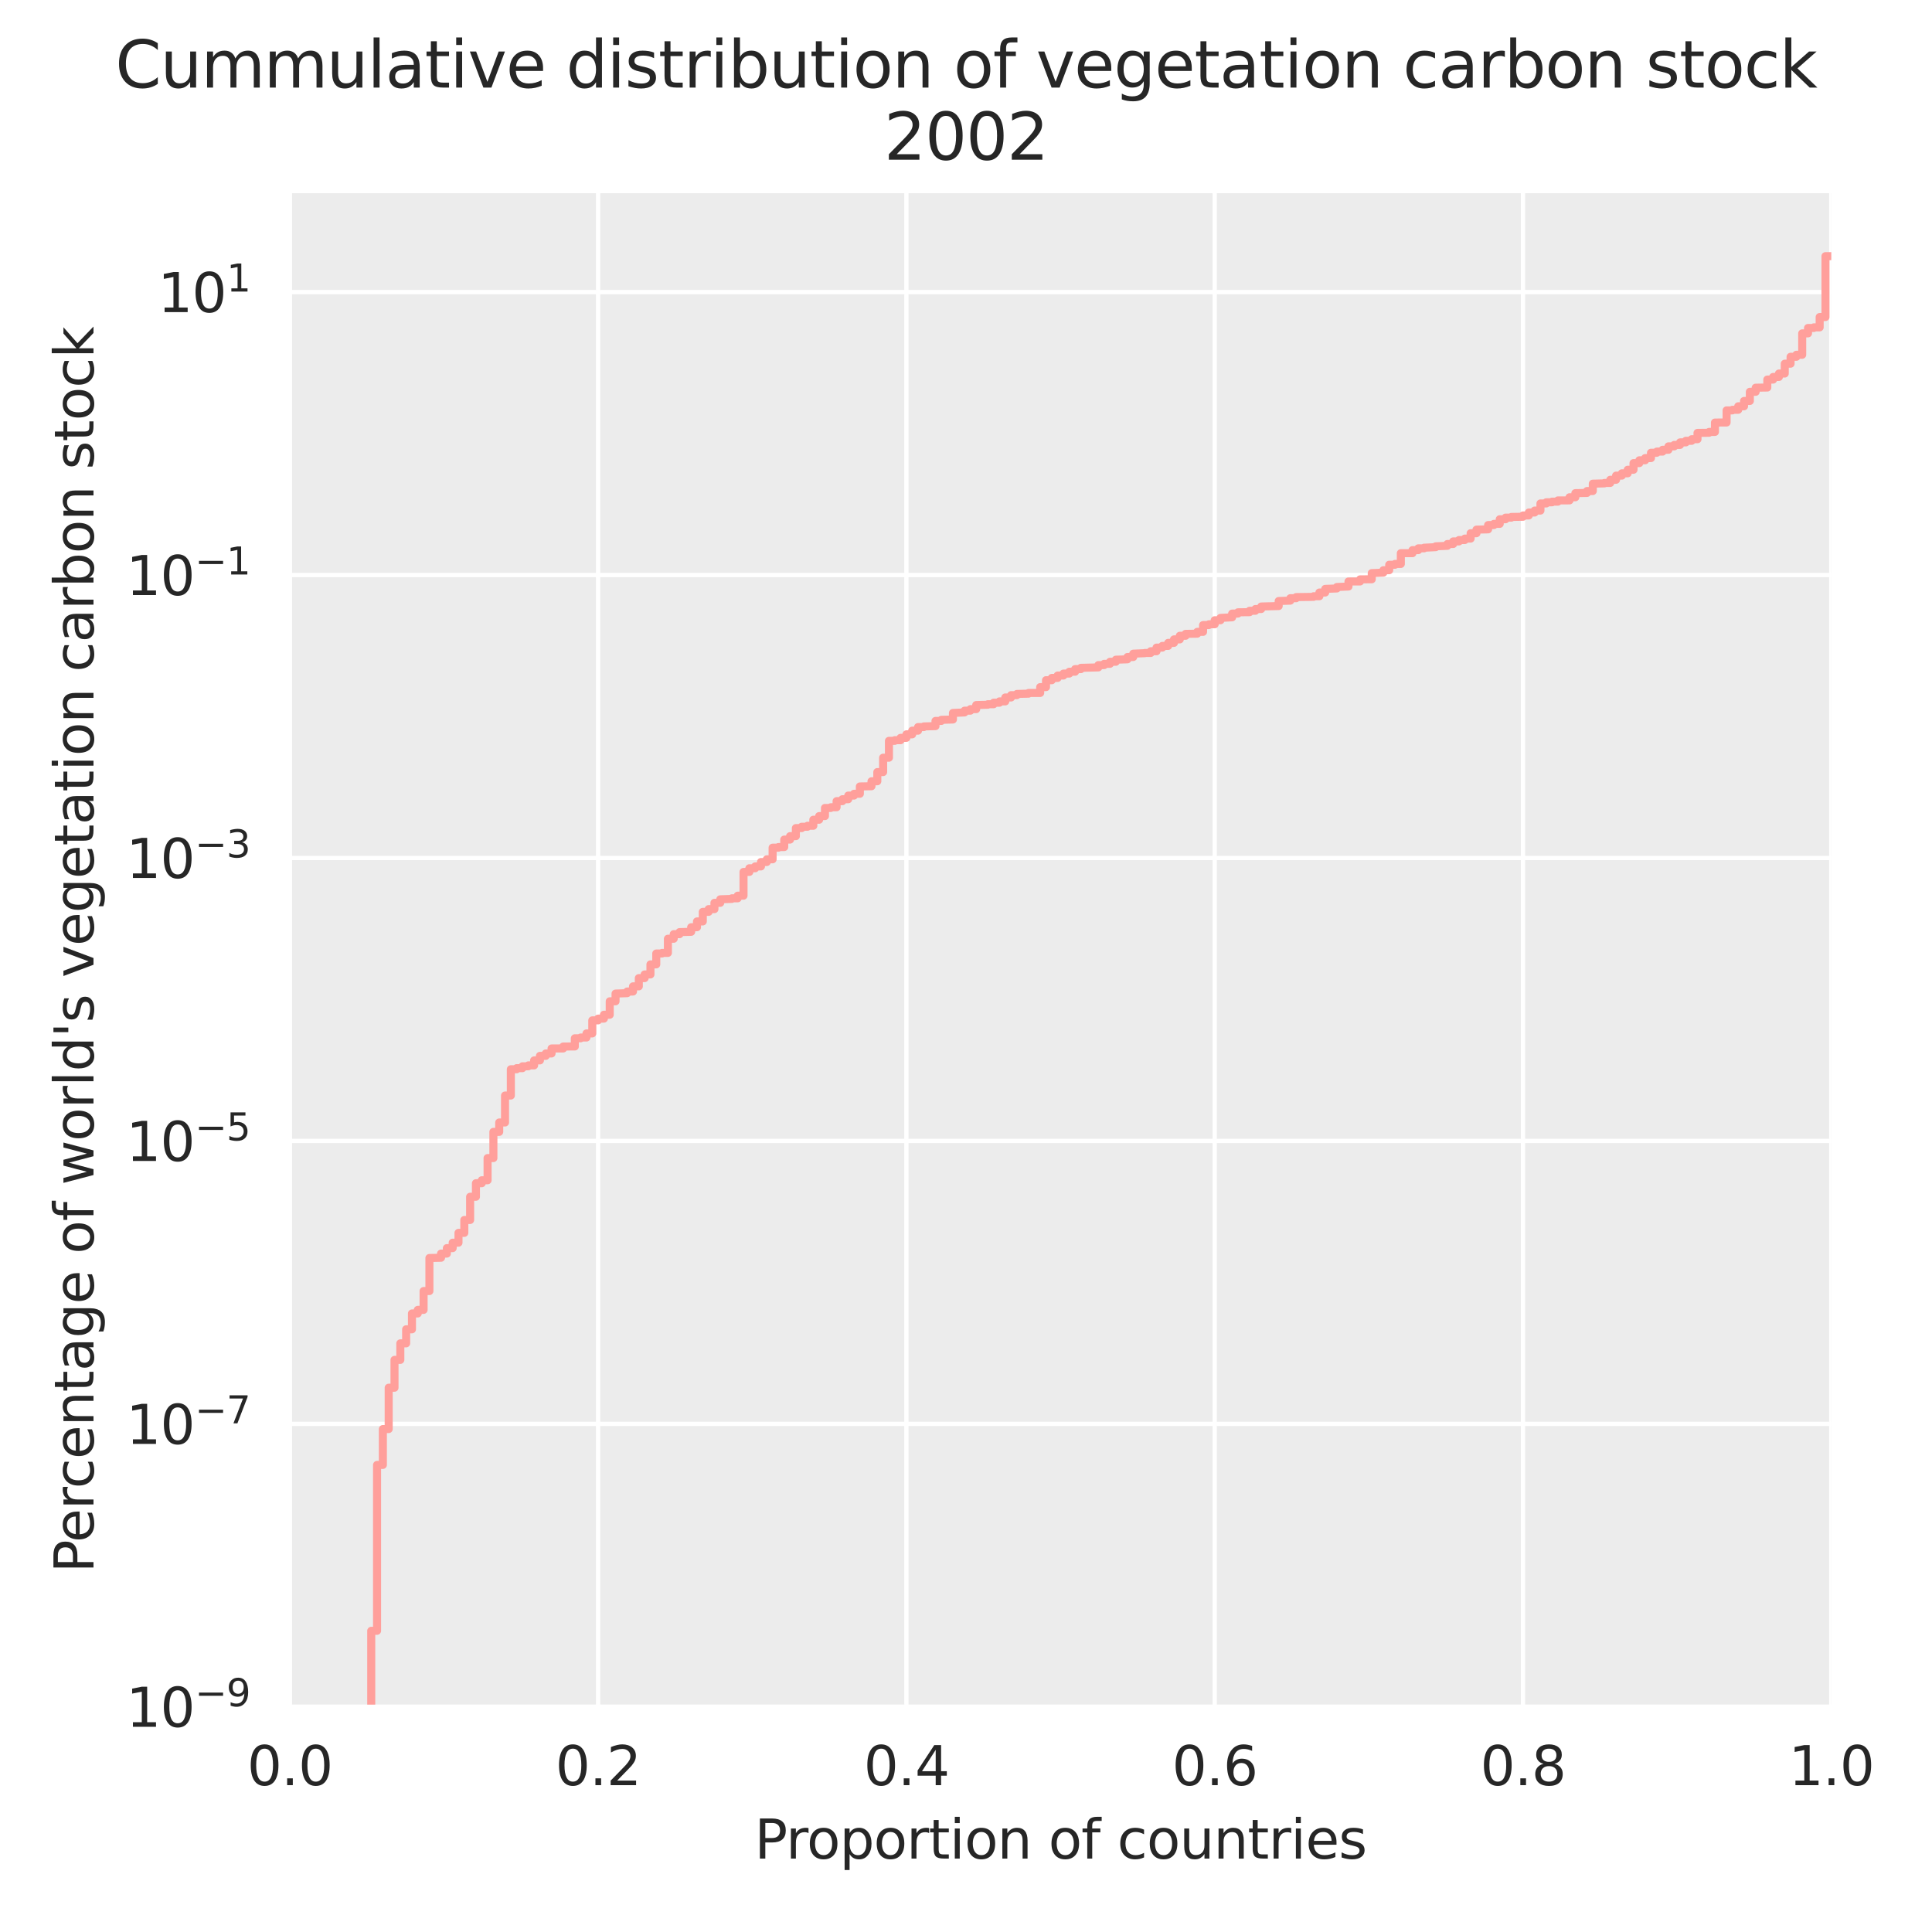 <?xml version="1.0" encoding="utf-8" standalone="no"?>
<!DOCTYPE svg PUBLIC "-//W3C//DTD SVG 1.1//EN"
  "http://www.w3.org/Graphics/SVG/1.1/DTD/svg11.dtd">
<svg xmlns:xlink="http://www.w3.org/1999/xlink" width="360pt" height="360pt" viewBox="0 0 360 360" xmlns="http://www.w3.org/2000/svg" version="1.1">
 <defs>
  <style type="text/css">*{stroke-linejoin: round; stroke-linecap: butt}</style>
 </defs>
 <g id="figure_1">
  <g id="patch_1">
   <path d="M 0 360 
L 360 360 
L 360 0 
L 0 0 
z
" style="fill: #ffffff"/>
  </g>
  <g id="axes_1">
   <g id="patch_2">
    <path d="M 54 318.04 
L 341.235 318.04 
L 341.235 36 
L 54 36 
z
" style="fill: #ececec"/>
   </g>
   <g id="matplotlib.axis_1">
    <g id="xtick_1">
     <g id="line2d_1">
      <path d="M 54 318.04 
L 54 36 
" clip-path="url(#p7104d214b3)" style="fill: none; stroke: #ffffff; stroke-width: 0.8; stroke-linecap: round"/>
     </g>
     <g id="text_1">
      <!-- 0.0 -->
      <g style="fill: #262626" transform="translate(46.048 332.638)scale(0.1 -0.1)">
       <defs>
        <path id="DejaVuSans-30" d="M 2034 4250 
Q 1547 4250 1301 3770 
Q 1056 3291 1056 2328 
Q 1056 1369 1301 889 
Q 1547 409 2034 409 
Q 2525 409 2770 889 
Q 3016 1369 3016 2328 
Q 3016 3291 2770 3770 
Q 2525 4250 2034 4250 
z
M 2034 4750 
Q 2819 4750 3233 4129 
Q 3647 3509 3647 2328 
Q 3647 1150 3233 529 
Q 2819 -91 2034 -91 
Q 1250 -91 836 529 
Q 422 1150 422 2328 
Q 422 3509 836 4129 
Q 1250 4750 2034 4750 
z
" transform="scale(0.016)"/>
        <path id="DejaVuSans-2e" d="M 684 794 
L 1344 794 
L 1344 0 
L 684 0 
L 684 794 
z
" transform="scale(0.016)"/>
       </defs>
       <use xlink:href="#DejaVuSans-30"/>
       <use xlink:href="#DejaVuSans-2e" x="63.623"/>
       <use xlink:href="#DejaVuSans-30" x="95.41"/>
      </g>
     </g>
    </g>
    <g id="xtick_2">
     <g id="line2d_2">
      <path d="M 111.447 318.04 
L 111.447 36 
" clip-path="url(#p7104d214b3)" style="fill: none; stroke: #ffffff; stroke-width: 0.8; stroke-linecap: round"/>
     </g>
     <g id="text_2">
      <!-- 0.2 -->
      <g style="fill: #262626" transform="translate(103.495 332.638)scale(0.1 -0.1)">
       <defs>
        <path id="DejaVuSans-32" d="M 1228 531 
L 3431 531 
L 3431 0 
L 469 0 
L 469 531 
Q 828 903 1448 1529 
Q 2069 2156 2228 2338 
Q 2531 2678 2651 2914 
Q 2772 3150 2772 3378 
Q 2772 3750 2511 3984 
Q 2250 4219 1831 4219 
Q 1534 4219 1204 4116 
Q 875 4013 500 3803 
L 500 4441 
Q 881 4594 1212 4672 
Q 1544 4750 1819 4750 
Q 2544 4750 2975 4387 
Q 3406 4025 3406 3419 
Q 3406 3131 3298 2873 
Q 3191 2616 2906 2266 
Q 2828 2175 2409 1742 
Q 1991 1309 1228 531 
z
" transform="scale(0.016)"/>
       </defs>
       <use xlink:href="#DejaVuSans-30"/>
       <use xlink:href="#DejaVuSans-2e" x="63.623"/>
       <use xlink:href="#DejaVuSans-32" x="95.41"/>
      </g>
     </g>
    </g>
    <g id="xtick_3">
     <g id="line2d_3">
      <path d="M 168.894 318.04 
L 168.894 36 
" clip-path="url(#p7104d214b3)" style="fill: none; stroke: #ffffff; stroke-width: 0.8; stroke-linecap: round"/>
     </g>
     <g id="text_3">
      <!-- 0.4 -->
      <g style="fill: #262626" transform="translate(160.942 332.638)scale(0.1 -0.1)">
       <defs>
        <path id="DejaVuSans-34" d="M 2419 4116 
L 825 1625 
L 2419 1625 
L 2419 4116 
z
M 2253 4666 
L 3047 4666 
L 3047 1625 
L 3713 1625 
L 3713 1100 
L 3047 1100 
L 3047 0 
L 2419 0 
L 2419 1100 
L 313 1100 
L 313 1709 
L 2253 4666 
z
" transform="scale(0.016)"/>
       </defs>
       <use xlink:href="#DejaVuSans-30"/>
       <use xlink:href="#DejaVuSans-2e" x="63.623"/>
       <use xlink:href="#DejaVuSans-34" x="95.41"/>
      </g>
     </g>
    </g>
    <g id="xtick_4">
     <g id="line2d_4">
      <path d="M 226.341 318.04 
L 226.341 36 
" clip-path="url(#p7104d214b3)" style="fill: none; stroke: #ffffff; stroke-width: 0.8; stroke-linecap: round"/>
     </g>
     <g id="text_4">
      <!-- 0.6 -->
      <g style="fill: #262626" transform="translate(218.389 332.638)scale(0.1 -0.1)">
       <defs>
        <path id="DejaVuSans-36" d="M 2113 2584 
Q 1688 2584 1439 2293 
Q 1191 2003 1191 1497 
Q 1191 994 1439 701 
Q 1688 409 2113 409 
Q 2538 409 2786 701 
Q 3034 994 3034 1497 
Q 3034 2003 2786 2293 
Q 2538 2584 2113 2584 
z
M 3366 4563 
L 3366 3988 
Q 3128 4100 2886 4159 
Q 2644 4219 2406 4219 
Q 1781 4219 1451 3797 
Q 1122 3375 1075 2522 
Q 1259 2794 1537 2939 
Q 1816 3084 2150 3084 
Q 2853 3084 3261 2657 
Q 3669 2231 3669 1497 
Q 3669 778 3244 343 
Q 2819 -91 2113 -91 
Q 1303 -91 875 529 
Q 447 1150 447 2328 
Q 447 3434 972 4092 
Q 1497 4750 2381 4750 
Q 2619 4750 2861 4703 
Q 3103 4656 3366 4563 
z
" transform="scale(0.016)"/>
       </defs>
       <use xlink:href="#DejaVuSans-30"/>
       <use xlink:href="#DejaVuSans-2e" x="63.623"/>
       <use xlink:href="#DejaVuSans-36" x="95.41"/>
      </g>
     </g>
    </g>
    <g id="xtick_5">
     <g id="line2d_5">
      <path d="M 283.788 318.04 
L 283.788 36 
" clip-path="url(#p7104d214b3)" style="fill: none; stroke: #ffffff; stroke-width: 0.8; stroke-linecap: round"/>
     </g>
     <g id="text_5">
      <!-- 0.8 -->
      <g style="fill: #262626" transform="translate(275.836 332.638)scale(0.1 -0.1)">
       <defs>
        <path id="DejaVuSans-38" d="M 2034 2216 
Q 1584 2216 1326 1975 
Q 1069 1734 1069 1313 
Q 1069 891 1326 650 
Q 1584 409 2034 409 
Q 2484 409 2743 651 
Q 3003 894 3003 1313 
Q 3003 1734 2745 1975 
Q 2488 2216 2034 2216 
z
M 1403 2484 
Q 997 2584 770 2862 
Q 544 3141 544 3541 
Q 544 4100 942 4425 
Q 1341 4750 2034 4750 
Q 2731 4750 3128 4425 
Q 3525 4100 3525 3541 
Q 3525 3141 3298 2862 
Q 3072 2584 2669 2484 
Q 3125 2378 3379 2068 
Q 3634 1759 3634 1313 
Q 3634 634 3220 271 
Q 2806 -91 2034 -91 
Q 1263 -91 848 271 
Q 434 634 434 1313 
Q 434 1759 690 2068 
Q 947 2378 1403 2484 
z
M 1172 3481 
Q 1172 3119 1398 2916 
Q 1625 2713 2034 2713 
Q 2441 2713 2670 2916 
Q 2900 3119 2900 3481 
Q 2900 3844 2670 4047 
Q 2441 4250 2034 4250 
Q 1625 4250 1398 4047 
Q 1172 3844 1172 3481 
z
" transform="scale(0.016)"/>
       </defs>
       <use xlink:href="#DejaVuSans-30"/>
       <use xlink:href="#DejaVuSans-2e" x="63.623"/>
       <use xlink:href="#DejaVuSans-38" x="95.41"/>
      </g>
     </g>
    </g>
    <g id="xtick_6">
     <g id="line2d_6">
      <path d="M 341.235 318.04 
L 341.235 36 
" clip-path="url(#p7104d214b3)" style="fill: none; stroke: #ffffff; stroke-width: 0.8; stroke-linecap: round"/>
     </g>
     <g id="text_6">
      <!-- 1.0 -->
      <g style="fill: #262626" transform="translate(333.283 332.638)scale(0.1 -0.1)">
       <defs>
        <path id="DejaVuSans-31" d="M 794 531 
L 1825 531 
L 1825 4091 
L 703 3866 
L 703 4441 
L 1819 4666 
L 2450 4666 
L 2450 531 
L 3481 531 
L 3481 0 
L 794 0 
L 794 531 
z
" transform="scale(0.016)"/>
       </defs>
       <use xlink:href="#DejaVuSans-31"/>
       <use xlink:href="#DejaVuSans-2e" x="63.623"/>
       <use xlink:href="#DejaVuSans-30" x="95.41"/>
      </g>
     </g>
    </g>
    <g id="text_7">
     <!-- Proportion of countries -->
     <g style="fill: #262626" transform="translate(140.592 346.317)scale(0.1 -0.1)">
      <defs>
       <path id="DejaVuSans-50" d="M 1259 4147 
L 1259 2394 
L 2053 2394 
Q 2494 2394 2734 2622 
Q 2975 2850 2975 3272 
Q 2975 3691 2734 3919 
Q 2494 4147 2053 4147 
L 1259 4147 
z
M 628 4666 
L 2053 4666 
Q 2838 4666 3239 4311 
Q 3641 3956 3641 3272 
Q 3641 2581 3239 2228 
Q 2838 1875 2053 1875 
L 1259 1875 
L 1259 0 
L 628 0 
L 628 4666 
z
" transform="scale(0.016)"/>
       <path id="DejaVuSans-72" d="M 2631 2963 
Q 2534 3019 2420 3045 
Q 2306 3072 2169 3072 
Q 1681 3072 1420 2755 
Q 1159 2438 1159 1844 
L 1159 0 
L 581 0 
L 581 3500 
L 1159 3500 
L 1159 2956 
Q 1341 3275 1631 3429 
Q 1922 3584 2338 3584 
Q 2397 3584 2469 3576 
Q 2541 3569 2628 3553 
L 2631 2963 
z
" transform="scale(0.016)"/>
       <path id="DejaVuSans-6f" d="M 1959 3097 
Q 1497 3097 1228 2736 
Q 959 2375 959 1747 
Q 959 1119 1226 758 
Q 1494 397 1959 397 
Q 2419 397 2687 759 
Q 2956 1122 2956 1747 
Q 2956 2369 2687 2733 
Q 2419 3097 1959 3097 
z
M 1959 3584 
Q 2709 3584 3137 3096 
Q 3566 2609 3566 1747 
Q 3566 888 3137 398 
Q 2709 -91 1959 -91 
Q 1206 -91 779 398 
Q 353 888 353 1747 
Q 353 2609 779 3096 
Q 1206 3584 1959 3584 
z
" transform="scale(0.016)"/>
       <path id="DejaVuSans-70" d="M 1159 525 
L 1159 -1331 
L 581 -1331 
L 581 3500 
L 1159 3500 
L 1159 2969 
Q 1341 3281 1617 3432 
Q 1894 3584 2278 3584 
Q 2916 3584 3314 3078 
Q 3713 2572 3713 1747 
Q 3713 922 3314 415 
Q 2916 -91 2278 -91 
Q 1894 -91 1617 61 
Q 1341 213 1159 525 
z
M 3116 1747 
Q 3116 2381 2855 2742 
Q 2594 3103 2138 3103 
Q 1681 3103 1420 2742 
Q 1159 2381 1159 1747 
Q 1159 1113 1420 752 
Q 1681 391 2138 391 
Q 2594 391 2855 752 
Q 3116 1113 3116 1747 
z
" transform="scale(0.016)"/>
       <path id="DejaVuSans-74" d="M 1172 4494 
L 1172 3500 
L 2356 3500 
L 2356 3053 
L 1172 3053 
L 1172 1153 
Q 1172 725 1289 603 
Q 1406 481 1766 481 
L 2356 481 
L 2356 0 
L 1766 0 
Q 1100 0 847 248 
Q 594 497 594 1153 
L 594 3053 
L 172 3053 
L 172 3500 
L 594 3500 
L 594 4494 
L 1172 4494 
z
" transform="scale(0.016)"/>
       <path id="DejaVuSans-69" d="M 603 3500 
L 1178 3500 
L 1178 0 
L 603 0 
L 603 3500 
z
M 603 4863 
L 1178 4863 
L 1178 4134 
L 603 4134 
L 603 4863 
z
" transform="scale(0.016)"/>
       <path id="DejaVuSans-6e" d="M 3513 2113 
L 3513 0 
L 2938 0 
L 2938 2094 
Q 2938 2591 2744 2837 
Q 2550 3084 2163 3084 
Q 1697 3084 1428 2787 
Q 1159 2491 1159 1978 
L 1159 0 
L 581 0 
L 581 3500 
L 1159 3500 
L 1159 2956 
Q 1366 3272 1645 3428 
Q 1925 3584 2291 3584 
Q 2894 3584 3203 3211 
Q 3513 2838 3513 2113 
z
" transform="scale(0.016)"/>
       <path id="DejaVuSans-20" transform="scale(0.016)"/>
       <path id="DejaVuSans-66" d="M 2375 4863 
L 2375 4384 
L 1825 4384 
Q 1516 4384 1395 4259 
Q 1275 4134 1275 3809 
L 1275 3500 
L 2222 3500 
L 2222 3053 
L 1275 3053 
L 1275 0 
L 697 0 
L 697 3053 
L 147 3053 
L 147 3500 
L 697 3500 
L 697 3744 
Q 697 4328 969 4595 
Q 1241 4863 1831 4863 
L 2375 4863 
z
" transform="scale(0.016)"/>
       <path id="DejaVuSans-63" d="M 3122 3366 
L 3122 2828 
Q 2878 2963 2633 3030 
Q 2388 3097 2138 3097 
Q 1578 3097 1268 2742 
Q 959 2388 959 1747 
Q 959 1106 1268 751 
Q 1578 397 2138 397 
Q 2388 397 2633 464 
Q 2878 531 3122 666 
L 3122 134 
Q 2881 22 2623 -34 
Q 2366 -91 2075 -91 
Q 1284 -91 818 406 
Q 353 903 353 1747 
Q 353 2603 823 3093 
Q 1294 3584 2113 3584 
Q 2378 3584 2631 3529 
Q 2884 3475 3122 3366 
z
" transform="scale(0.016)"/>
       <path id="DejaVuSans-75" d="M 544 1381 
L 544 3500 
L 1119 3500 
L 1119 1403 
Q 1119 906 1312 657 
Q 1506 409 1894 409 
Q 2359 409 2629 706 
Q 2900 1003 2900 1516 
L 2900 3500 
L 3475 3500 
L 3475 0 
L 2900 0 
L 2900 538 
Q 2691 219 2414 64 
Q 2138 -91 1772 -91 
Q 1169 -91 856 284 
Q 544 659 544 1381 
z
M 1991 3584 
L 1991 3584 
z
" transform="scale(0.016)"/>
       <path id="DejaVuSans-65" d="M 3597 1894 
L 3597 1613 
L 953 1613 
Q 991 1019 1311 708 
Q 1631 397 2203 397 
Q 2534 397 2845 478 
Q 3156 559 3463 722 
L 3463 178 
Q 3153 47 2828 -22 
Q 2503 -91 2169 -91 
Q 1331 -91 842 396 
Q 353 884 353 1716 
Q 353 2575 817 3079 
Q 1281 3584 2069 3584 
Q 2775 3584 3186 3129 
Q 3597 2675 3597 1894 
z
M 3022 2063 
Q 3016 2534 2758 2815 
Q 2500 3097 2075 3097 
Q 1594 3097 1305 2825 
Q 1016 2553 972 2059 
L 3022 2063 
z
" transform="scale(0.016)"/>
       <path id="DejaVuSans-73" d="M 2834 3397 
L 2834 2853 
Q 2591 2978 2328 3040 
Q 2066 3103 1784 3103 
Q 1356 3103 1142 2972 
Q 928 2841 928 2578 
Q 928 2378 1081 2264 
Q 1234 2150 1697 2047 
L 1894 2003 
Q 2506 1872 2764 1633 
Q 3022 1394 3022 966 
Q 3022 478 2636 193 
Q 2250 -91 1575 -91 
Q 1294 -91 989 -36 
Q 684 19 347 128 
L 347 722 
Q 666 556 975 473 
Q 1284 391 1588 391 
Q 1994 391 2212 530 
Q 2431 669 2431 922 
Q 2431 1156 2273 1281 
Q 2116 1406 1581 1522 
L 1381 1569 
Q 847 1681 609 1914 
Q 372 2147 372 2553 
Q 372 3047 722 3315 
Q 1072 3584 1716 3584 
Q 2034 3584 2315 3537 
Q 2597 3491 2834 3397 
z
" transform="scale(0.016)"/>
      </defs>
      <use xlink:href="#DejaVuSans-50"/>
      <use xlink:href="#DejaVuSans-72" x="58.553"/>
      <use xlink:href="#DejaVuSans-6f" x="97.416"/>
      <use xlink:href="#DejaVuSans-70" x="158.598"/>
      <use xlink:href="#DejaVuSans-6f" x="222.074"/>
      <use xlink:href="#DejaVuSans-72" x="283.256"/>
      <use xlink:href="#DejaVuSans-74" x="324.369"/>
      <use xlink:href="#DejaVuSans-69" x="363.578"/>
      <use xlink:href="#DejaVuSans-6f" x="391.361"/>
      <use xlink:href="#DejaVuSans-6e" x="452.543"/>
      <use xlink:href="#DejaVuSans-20" x="515.922"/>
      <use xlink:href="#DejaVuSans-6f" x="547.709"/>
      <use xlink:href="#DejaVuSans-66" x="608.891"/>
      <use xlink:href="#DejaVuSans-20" x="644.096"/>
      <use xlink:href="#DejaVuSans-63" x="675.883"/>
      <use xlink:href="#DejaVuSans-6f" x="730.863"/>
      <use xlink:href="#DejaVuSans-75" x="792.045"/>
      <use xlink:href="#DejaVuSans-6e" x="855.424"/>
      <use xlink:href="#DejaVuSans-74" x="918.803"/>
      <use xlink:href="#DejaVuSans-72" x="958.012"/>
      <use xlink:href="#DejaVuSans-69" x="999.125"/>
      <use xlink:href="#DejaVuSans-65" x="1026.908"/>
      <use xlink:href="#DejaVuSans-73" x="1088.432"/>
     </g>
    </g>
   </g>
   <g id="matplotlib.axis_2">
    <g id="ytick_1">
     <g id="line2d_7">
      <path d="M 54 318.04 
L 341.235 318.04 
" clip-path="url(#p7104d214b3)" style="fill: none; stroke: #ffffff; stroke-width: 0.8; stroke-linecap: round"/>
     </g>
     <g id="text_8">
      <!-- $\mathdefault{10^{-9}}$ -->
      <g style="fill: #262626" transform="translate(23.5 321.839)scale(0.1 -0.1)">
       <defs>
        <path id="DejaVuSans-2212" d="M 678 2272 
L 4684 2272 
L 4684 1741 
L 678 1741 
L 678 2272 
z
" transform="scale(0.016)"/>
        <path id="DejaVuSans-39" d="M 703 97 
L 703 672 
Q 941 559 1184 500 
Q 1428 441 1663 441 
Q 2288 441 2617 861 
Q 2947 1281 2994 2138 
Q 2813 1869 2534 1725 
Q 2256 1581 1919 1581 
Q 1219 1581 811 2004 
Q 403 2428 403 3163 
Q 403 3881 828 4315 
Q 1253 4750 1959 4750 
Q 2769 4750 3195 4129 
Q 3622 3509 3622 2328 
Q 3622 1225 3098 567 
Q 2575 -91 1691 -91 
Q 1453 -91 1209 -44 
Q 966 3 703 97 
z
M 1959 2075 
Q 2384 2075 2632 2365 
Q 2881 2656 2881 3163 
Q 2881 3666 2632 3958 
Q 2384 4250 1959 4250 
Q 1534 4250 1286 3958 
Q 1038 3666 1038 3163 
Q 1038 2656 1286 2365 
Q 1534 2075 1959 2075 
z
" transform="scale(0.016)"/>
       </defs>
       <use xlink:href="#DejaVuSans-31" transform="translate(0 0.766)"/>
       <use xlink:href="#DejaVuSans-30" transform="translate(63.623 0.766)"/>
       <use xlink:href="#DejaVuSans-2212" transform="translate(128.203 39.047)scale(0.7)"/>
       <use xlink:href="#DejaVuSans-39" transform="translate(186.855 39.047)scale(0.7)"/>
      </g>
     </g>
    </g>
    <g id="ytick_2">
     <g id="line2d_8">
      <path d="M 54 265.317 
L 341.235 265.317 
" clip-path="url(#p7104d214b3)" style="fill: none; stroke: #ffffff; stroke-width: 0.8; stroke-linecap: round"/>
     </g>
     <g id="text_9">
      <!-- $\mathdefault{10^{-7}}$ -->
      <g style="fill: #262626" transform="translate(23.5 269.116)scale(0.1 -0.1)">
       <defs>
        <path id="DejaVuSans-37" d="M 525 4666 
L 3525 4666 
L 3525 4397 
L 1831 0 
L 1172 0 
L 2766 4134 
L 525 4134 
L 525 4666 
z
" transform="scale(0.016)"/>
       </defs>
       <use xlink:href="#DejaVuSans-31" transform="translate(0 0.684)"/>
       <use xlink:href="#DejaVuSans-30" transform="translate(63.623 0.684)"/>
       <use xlink:href="#DejaVuSans-2212" transform="translate(128.203 38.966)scale(0.7)"/>
       <use xlink:href="#DejaVuSans-37" transform="translate(186.855 38.966)scale(0.7)"/>
      </g>
     </g>
    </g>
    <g id="ytick_3">
     <g id="line2d_9">
      <path d="M 54 212.594 
L 341.235 212.594 
" clip-path="url(#p7104d214b3)" style="fill: none; stroke: #ffffff; stroke-width: 0.8; stroke-linecap: round"/>
     </g>
     <g id="text_10">
      <!-- $\mathdefault{10^{-5}}$ -->
      <g style="fill: #262626" transform="translate(23.5 216.394)scale(0.1 -0.1)">
       <defs>
        <path id="DejaVuSans-35" d="M 691 4666 
L 3169 4666 
L 3169 4134 
L 1269 4134 
L 1269 2991 
Q 1406 3038 1543 3061 
Q 1681 3084 1819 3084 
Q 2600 3084 3056 2656 
Q 3513 2228 3513 1497 
Q 3513 744 3044 326 
Q 2575 -91 1722 -91 
Q 1428 -91 1123 -41 
Q 819 9 494 109 
L 494 744 
Q 775 591 1075 516 
Q 1375 441 1709 441 
Q 2250 441 2565 725 
Q 2881 1009 2881 1497 
Q 2881 1984 2565 2268 
Q 2250 2553 1709 2553 
Q 1456 2553 1204 2497 
Q 953 2441 691 2322 
L 691 4666 
z
" transform="scale(0.016)"/>
       </defs>
       <use xlink:href="#DejaVuSans-31" transform="translate(0 0.684)"/>
       <use xlink:href="#DejaVuSans-30" transform="translate(63.623 0.684)"/>
       <use xlink:href="#DejaVuSans-2212" transform="translate(128.203 38.966)scale(0.7)"/>
       <use xlink:href="#DejaVuSans-35" transform="translate(186.855 38.966)scale(0.7)"/>
      </g>
     </g>
    </g>
    <g id="ytick_4">
     <g id="line2d_10">
      <path d="M 54 159.872 
L 341.235 159.872 
" clip-path="url(#p7104d214b3)" style="fill: none; stroke: #ffffff; stroke-width: 0.8; stroke-linecap: round"/>
     </g>
     <g id="text_11">
      <!-- $\mathdefault{10^{-3}}$ -->
      <g style="fill: #262626" transform="translate(23.5 163.671)scale(0.1 -0.1)">
       <defs>
        <path id="DejaVuSans-33" d="M 2597 2516 
Q 3050 2419 3304 2112 
Q 3559 1806 3559 1356 
Q 3559 666 3084 287 
Q 2609 -91 1734 -91 
Q 1441 -91 1130 -33 
Q 819 25 488 141 
L 488 750 
Q 750 597 1062 519 
Q 1375 441 1716 441 
Q 2309 441 2620 675 
Q 2931 909 2931 1356 
Q 2931 1769 2642 2001 
Q 2353 2234 1838 2234 
L 1294 2234 
L 1294 2753 
L 1863 2753 
Q 2328 2753 2575 2939 
Q 2822 3125 2822 3475 
Q 2822 3834 2567 4026 
Q 2313 4219 1838 4219 
Q 1578 4219 1281 4162 
Q 984 4106 628 3988 
L 628 4550 
Q 988 4650 1302 4700 
Q 1616 4750 1894 4750 
Q 2613 4750 3031 4423 
Q 3450 4097 3450 3541 
Q 3450 3153 3228 2886 
Q 3006 2619 2597 2516 
z
" transform="scale(0.016)"/>
       </defs>
       <use xlink:href="#DejaVuSans-31" transform="translate(0 0.766)"/>
       <use xlink:href="#DejaVuSans-30" transform="translate(63.623 0.766)"/>
       <use xlink:href="#DejaVuSans-2212" transform="translate(128.203 39.047)scale(0.7)"/>
       <use xlink:href="#DejaVuSans-33" transform="translate(186.855 39.047)scale(0.7)"/>
      </g>
     </g>
    </g>
    <g id="ytick_5">
     <g id="line2d_11">
      <path d="M 54 107.149 
L 341.235 107.149 
" clip-path="url(#p7104d214b3)" style="fill: none; stroke: #ffffff; stroke-width: 0.8; stroke-linecap: round"/>
     </g>
     <g id="text_12">
      <!-- $\mathdefault{10^{-1}}$ -->
      <g style="fill: #262626" transform="translate(23.5 110.948)scale(0.1 -0.1)">
       <use xlink:href="#DejaVuSans-31" transform="translate(0 0.684)"/>
       <use xlink:href="#DejaVuSans-30" transform="translate(63.623 0.684)"/>
       <use xlink:href="#DejaVuSans-2212" transform="translate(128.203 38.966)scale(0.7)"/>
       <use xlink:href="#DejaVuSans-31" transform="translate(186.855 38.966)scale(0.7)"/>
      </g>
     </g>
    </g>
    <g id="ytick_6">
     <g id="line2d_12">
      <path d="M 54 54.426 
L 341.235 54.426 
" clip-path="url(#p7104d214b3)" style="fill: none; stroke: #ffffff; stroke-width: 0.8; stroke-linecap: round"/>
     </g>
     <g id="text_13">
      <!-- $\mathdefault{10^{1}}$ -->
      <g style="fill: #262626" transform="translate(29.4 58.225)scale(0.1 -0.1)">
       <use xlink:href="#DejaVuSans-31" transform="translate(0 0.684)"/>
       <use xlink:href="#DejaVuSans-30" transform="translate(63.623 0.684)"/>
       <use xlink:href="#DejaVuSans-31" transform="translate(128.203 38.966)scale(0.7)"/>
      </g>
     </g>
    </g>
    <g id="text_14">
     <!-- Percentage of world's vegetation carbon stock -->
     <g style="fill: #262626" transform="translate(17.42 293.082)rotate(-90)scale(0.1 -0.1)">
      <defs>
       <path id="DejaVuSans-61" d="M 2194 1759 
Q 1497 1759 1228 1600 
Q 959 1441 959 1056 
Q 959 750 1161 570 
Q 1363 391 1709 391 
Q 2188 391 2477 730 
Q 2766 1069 2766 1631 
L 2766 1759 
L 2194 1759 
z
M 3341 1997 
L 3341 0 
L 2766 0 
L 2766 531 
Q 2569 213 2275 61 
Q 1981 -91 1556 -91 
Q 1019 -91 701 211 
Q 384 513 384 1019 
Q 384 1609 779 1909 
Q 1175 2209 1959 2209 
L 2766 2209 
L 2766 2266 
Q 2766 2663 2505 2880 
Q 2244 3097 1772 3097 
Q 1472 3097 1187 3025 
Q 903 2953 641 2809 
L 641 3341 
Q 956 3463 1253 3523 
Q 1550 3584 1831 3584 
Q 2591 3584 2966 3190 
Q 3341 2797 3341 1997 
z
" transform="scale(0.016)"/>
       <path id="DejaVuSans-67" d="M 2906 1791 
Q 2906 2416 2648 2759 
Q 2391 3103 1925 3103 
Q 1463 3103 1205 2759 
Q 947 2416 947 1791 
Q 947 1169 1205 825 
Q 1463 481 1925 481 
Q 2391 481 2648 825 
Q 2906 1169 2906 1791 
z
M 3481 434 
Q 3481 -459 3084 -895 
Q 2688 -1331 1869 -1331 
Q 1566 -1331 1297 -1286 
Q 1028 -1241 775 -1147 
L 775 -588 
Q 1028 -725 1275 -790 
Q 1522 -856 1778 -856 
Q 2344 -856 2625 -561 
Q 2906 -266 2906 331 
L 2906 616 
Q 2728 306 2450 153 
Q 2172 0 1784 0 
Q 1141 0 747 490 
Q 353 981 353 1791 
Q 353 2603 747 3093 
Q 1141 3584 1784 3584 
Q 2172 3584 2450 3431 
Q 2728 3278 2906 2969 
L 2906 3500 
L 3481 3500 
L 3481 434 
z
" transform="scale(0.016)"/>
       <path id="DejaVuSans-77" d="M 269 3500 
L 844 3500 
L 1563 769 
L 2278 3500 
L 2956 3500 
L 3675 769 
L 4391 3500 
L 4966 3500 
L 4050 0 
L 3372 0 
L 2619 2869 
L 1863 0 
L 1184 0 
L 269 3500 
z
" transform="scale(0.016)"/>
       <path id="DejaVuSans-6c" d="M 603 4863 
L 1178 4863 
L 1178 0 
L 603 0 
L 603 4863 
z
" transform="scale(0.016)"/>
       <path id="DejaVuSans-64" d="M 2906 2969 
L 2906 4863 
L 3481 4863 
L 3481 0 
L 2906 0 
L 2906 525 
Q 2725 213 2448 61 
Q 2172 -91 1784 -91 
Q 1150 -91 751 415 
Q 353 922 353 1747 
Q 353 2572 751 3078 
Q 1150 3584 1784 3584 
Q 2172 3584 2448 3432 
Q 2725 3281 2906 2969 
z
M 947 1747 
Q 947 1113 1208 752 
Q 1469 391 1925 391 
Q 2381 391 2643 752 
Q 2906 1113 2906 1747 
Q 2906 2381 2643 2742 
Q 2381 3103 1925 3103 
Q 1469 3103 1208 2742 
Q 947 2381 947 1747 
z
" transform="scale(0.016)"/>
       <path id="DejaVuSans-27" d="M 1147 4666 
L 1147 2931 
L 616 2931 
L 616 4666 
L 1147 4666 
z
" transform="scale(0.016)"/>
       <path id="DejaVuSans-76" d="M 191 3500 
L 800 3500 
L 1894 563 
L 2988 3500 
L 3597 3500 
L 2284 0 
L 1503 0 
L 191 3500 
z
" transform="scale(0.016)"/>
       <path id="DejaVuSans-62" d="M 3116 1747 
Q 3116 2381 2855 2742 
Q 2594 3103 2138 3103 
Q 1681 3103 1420 2742 
Q 1159 2381 1159 1747 
Q 1159 1113 1420 752 
Q 1681 391 2138 391 
Q 2594 391 2855 752 
Q 3116 1113 3116 1747 
z
M 1159 2969 
Q 1341 3281 1617 3432 
Q 1894 3584 2278 3584 
Q 2916 3584 3314 3078 
Q 3713 2572 3713 1747 
Q 3713 922 3314 415 
Q 2916 -91 2278 -91 
Q 1894 -91 1617 61 
Q 1341 213 1159 525 
L 1159 0 
L 581 0 
L 581 4863 
L 1159 4863 
L 1159 2969 
z
" transform="scale(0.016)"/>
       <path id="DejaVuSans-6b" d="M 581 4863 
L 1159 4863 
L 1159 1991 
L 2875 3500 
L 3609 3500 
L 1753 1863 
L 3688 0 
L 2938 0 
L 1159 1709 
L 1159 0 
L 581 0 
L 581 4863 
z
" transform="scale(0.016)"/>
      </defs>
      <use xlink:href="#DejaVuSans-50"/>
      <use xlink:href="#DejaVuSans-65" x="56.678"/>
      <use xlink:href="#DejaVuSans-72" x="118.201"/>
      <use xlink:href="#DejaVuSans-63" x="157.064"/>
      <use xlink:href="#DejaVuSans-65" x="212.045"/>
      <use xlink:href="#DejaVuSans-6e" x="273.568"/>
      <use xlink:href="#DejaVuSans-74" x="336.947"/>
      <use xlink:href="#DejaVuSans-61" x="376.156"/>
      <use xlink:href="#DejaVuSans-67" x="437.436"/>
      <use xlink:href="#DejaVuSans-65" x="500.912"/>
      <use xlink:href="#DejaVuSans-20" x="562.436"/>
      <use xlink:href="#DejaVuSans-6f" x="594.223"/>
      <use xlink:href="#DejaVuSans-66" x="655.404"/>
      <use xlink:href="#DejaVuSans-20" x="690.609"/>
      <use xlink:href="#DejaVuSans-77" x="722.396"/>
      <use xlink:href="#DejaVuSans-6f" x="804.184"/>
      <use xlink:href="#DejaVuSans-72" x="865.365"/>
      <use xlink:href="#DejaVuSans-6c" x="906.479"/>
      <use xlink:href="#DejaVuSans-64" x="934.262"/>
      <use xlink:href="#DejaVuSans-27" x="997.738"/>
      <use xlink:href="#DejaVuSans-73" x="1025.229"/>
      <use xlink:href="#DejaVuSans-20" x="1077.328"/>
      <use xlink:href="#DejaVuSans-76" x="1109.115"/>
      <use xlink:href="#DejaVuSans-65" x="1168.295"/>
      <use xlink:href="#DejaVuSans-67" x="1229.818"/>
      <use xlink:href="#DejaVuSans-65" x="1293.295"/>
      <use xlink:href="#DejaVuSans-74" x="1354.818"/>
      <use xlink:href="#DejaVuSans-61" x="1394.027"/>
      <use xlink:href="#DejaVuSans-74" x="1455.307"/>
      <use xlink:href="#DejaVuSans-69" x="1494.516"/>
      <use xlink:href="#DejaVuSans-6f" x="1522.299"/>
      <use xlink:href="#DejaVuSans-6e" x="1583.48"/>
      <use xlink:href="#DejaVuSans-20" x="1646.859"/>
      <use xlink:href="#DejaVuSans-63" x="1678.646"/>
      <use xlink:href="#DejaVuSans-61" x="1733.627"/>
      <use xlink:href="#DejaVuSans-72" x="1794.906"/>
      <use xlink:href="#DejaVuSans-62" x="1836.02"/>
      <use xlink:href="#DejaVuSans-6f" x="1899.496"/>
      <use xlink:href="#DejaVuSans-6e" x="1960.678"/>
      <use xlink:href="#DejaVuSans-20" x="2024.057"/>
      <use xlink:href="#DejaVuSans-73" x="2055.844"/>
      <use xlink:href="#DejaVuSans-74" x="2107.943"/>
      <use xlink:href="#DejaVuSans-6f" x="2147.152"/>
      <use xlink:href="#DejaVuSans-63" x="2208.334"/>
      <use xlink:href="#DejaVuSans-6b" x="2263.314"/>
     </g>
    </g>
   </g>
   <g id="line2d_13">
    <path d="M 69.175 361 
L 69.175 303.877 
L 70.259 303.877 
L 70.259 272.964 
L 71.342 272.964 
L 71.342 266.284 
L 72.426 266.284 
L 72.426 258.581 
L 73.51 258.581 
L 73.51 253.394 
L 74.594 253.394 
L 74.594 250.313 
L 75.678 250.313 
L 75.678 247.697 
L 76.762 247.697 
L 76.762 244.746 
L 77.846 244.746 
L 77.846 244.076 
L 78.93 244.076 
L 78.93 240.57 
L 80.014 240.57 
L 80.014 234.409 
L 82.182 234.363 
L 82.182 233.591 
L 83.265 233.591 
L 83.265 232.57 
L 84.349 232.57 
L 84.349 231.558 
L 85.433 231.558 
L 85.433 229.728 
L 86.517 229.728 
L 86.517 227.327 
L 87.601 227.327 
L 87.601 222.999 
L 88.685 222.999 
L 88.685 220.476 
L 89.769 220.476 
L 89.769 219.924 
L 90.853 219.924 
L 90.853 215.791 
L 91.937 215.791 
L 91.937 210.908 
L 93.021 210.908 
L 93.021 209.159 
L 94.105 209.159 
L 94.105 204.138 
L 95.188 204.138 
L 95.188 199.239 
L 96.272 199.239 
L 96.272 199.034 
L 97.356 199.034 
L 97.356 198.688 
L 98.44 198.688 
L 98.44 198.52 
L 99.524 198.52 
L 99.524 197.59 
L 100.608 197.59 
L 100.608 196.746 
L 101.692 196.746 
L 101.692 196.298 
L 102.776 196.298 
L 102.776 195.366 
L 104.944 195.365 
L 104.944 195.005 
L 107.111 194.994 
L 107.111 193.47 
L 108.195 193.47 
L 108.195 193.327 
L 109.279 193.327 
L 109.279 192.565 
L 110.363 192.565 
L 110.363 190.132 
L 111.447 190.132 
L 111.447 189.806 
L 112.531 189.806 
L 112.531 189.085 
L 113.615 189.085 
L 113.615 186.578 
L 114.699 186.578 
L 114.699 185.138 
L 116.867 185.062 
L 116.867 184.756 
L 117.95 184.756 
L 117.95 183.792 
L 119.034 183.792 
L 119.034 182.258 
L 120.118 182.258 
L 120.118 181.574 
L 121.202 181.574 
L 121.202 179.699 
L 122.286 179.699 
L 122.286 177.673 
L 123.37 177.673 
L 123.37 177.56 
L 124.454 177.56 
L 124.454 174.924 
L 125.538 174.924 
L 125.538 174.069 
L 126.622 174.069 
L 126.622 173.684 
L 128.789 173.628 
L 128.789 172.777 
L 129.873 172.777 
L 129.873 171.693 
L 130.957 171.693 
L 130.957 169.912 
L 132.041 169.912 
L 132.041 169.401 
L 133.125 169.401 
L 133.125 168.23 
L 134.209 168.23 
L 134.209 167.572 
L 136.377 167.498 
L 136.377 167.386 
L 137.461 167.386 
L 137.461 166.897 
L 138.545 166.897 
L 138.545 162.472 
L 139.629 162.472 
L 139.629 161.789 
L 140.712 161.789 
L 140.712 161.444 
L 141.796 161.444 
L 141.796 160.625 
L 142.88 160.625 
L 142.88 160.119 
L 143.964 160.119 
L 143.964 157.954 
L 145.048 157.954 
L 145.048 157.832 
L 146.132 157.832 
L 146.132 156.443 
L 147.216 156.443 
L 147.216 155.804 
L 148.3 155.804 
L 148.3 154.304 
L 149.384 154.304 
L 149.384 154.05 
L 150.468 154.05 
L 150.468 153.87 
L 151.552 153.87 
L 151.552 152.746 
L 152.635 152.746 
L 152.635 152.064 
L 153.719 152.064 
L 153.719 150.553 
L 154.803 150.553 
L 154.803 150.418 
L 155.887 150.418 
L 155.887 149.284 
L 156.971 149.284 
L 156.971 148.923 
L 158.055 148.923 
L 158.055 148.242 
L 159.139 148.242 
L 159.139 147.908 
L 160.223 147.908 
L 160.223 146.545 
L 162.391 146.504 
L 162.391 145.58 
L 163.474 145.58 
L 163.474 143.864 
L 164.558 143.864 
L 164.558 141.186 
L 165.642 141.186 
L 165.642 138.045 
L 166.726 138.045 
L 166.726 137.923 
L 167.81 137.923 
L 167.81 137.486 
L 168.894 137.486 
L 168.894 136.833 
L 169.978 136.833 
L 169.978 136.149 
L 171.062 136.149 
L 171.062 135.48 
L 172.146 135.48 
L 172.146 135.36 
L 174.314 135.299 
L 174.314 134.334 
L 175.397 134.334 
L 175.397 134.134 
L 177.565 134.067 
L 177.565 132.848 
L 179.733 132.753 
L 179.733 132.424 
L 180.817 132.424 
L 180.817 132.138 
L 181.901 132.138 
L 181.901 131.374 
L 184.069 131.317 
L 184.069 131.221 
L 185.153 131.221 
L 185.153 130.938 
L 186.236 130.938 
L 186.236 130.694 
L 187.32 130.694 
L 187.32 129.962 
L 188.404 129.962 
L 188.404 129.531 
L 189.488 129.531 
L 189.488 129.307 
L 191.656 129.252 
L 191.656 129.121 
L 193.824 129.12 
L 193.824 128.033 
L 194.908 128.033 
L 194.908 126.746 
L 195.992 126.746 
L 195.992 126.321 
L 197.076 126.321 
L 197.076 125.878 
L 198.159 125.878 
L 198.159 125.514 
L 199.243 125.514 
L 199.243 125.168 
L 200.327 125.168 
L 200.327 124.68 
L 201.411 124.68 
L 201.411 124.442 
L 204.663 124.358 
L 204.663 123.932 
L 205.747 123.932 
L 205.747 123.693 
L 206.831 123.693 
L 206.831 123.313 
L 207.915 123.313 
L 207.915 122.926 
L 210.082 122.853 
L 210.082 122.423 
L 211.166 122.423 
L 211.166 121.802 
L 213.334 121.71 
L 213.334 121.671 
L 214.418 121.671 
L 214.418 121.349 
L 215.502 121.349 
L 215.502 120.671 
L 216.586 120.671 
L 216.586 120.354 
L 217.67 120.354 
L 217.67 119.794 
L 218.754 119.794 
L 218.754 119.141 
L 219.838 119.141 
L 219.838 118.466 
L 220.921 118.466 
L 220.921 118.112 
L 223.089 118.081 
L 223.089 117.738 
L 224.173 117.738 
L 224.173 116.473 
L 225.257 116.473 
L 225.257 116.326 
L 226.341 116.326 
L 226.341 115.572 
L 227.425 115.572 
L 227.425 115.137 
L 229.593 115.026 
L 229.593 114.332 
L 230.677 114.332 
L 230.677 114.093 
L 232.844 114.069 
L 232.844 113.807 
L 233.928 113.807 
L 233.928 113.48 
L 235.012 113.48 
L 235.012 113.013 
L 238.264 112.93 
L 238.264 111.991 
L 240.432 111.92 
L 240.432 111.468 
L 241.516 111.468 
L 241.516 111.261 
L 244.767 111.216 
L 244.767 111.098 
L 245.851 111.098 
L 245.851 110.407 
L 246.935 110.407 
L 246.935 109.729 
L 249.103 109.651 
L 249.103 109.381 
L 251.271 109.289 
L 251.271 108.352 
L 253.439 108.345 
L 253.439 107.954 
L 255.606 107.941 
L 255.606 106.793 
L 257.774 106.706 
L 257.774 106.25 
L 258.858 106.25 
L 258.858 105.234 
L 259.942 105.234 
L 259.942 105.081 
L 261.026 105.081 
L 261.026 103.078 
L 263.194 103.077 
L 263.194 102.508 
L 264.278 102.508 
L 264.278 102.176 
L 265.362 102.176 
L 265.362 102.059 
L 267.529 101.954 
L 267.529 101.798 
L 269.697 101.708 
L 269.697 101.368 
L 270.781 101.368 
L 270.781 100.885 
L 271.865 100.885 
L 271.865 100.627 
L 272.949 100.627 
L 272.949 100.358 
L 274.033 100.358 
L 274.033 99.357 
L 275.117 99.357 
L 275.117 98.69 
L 277.285 98.638 
L 277.285 97.839 
L 278.368 97.839 
L 278.368 97.616 
L 279.452 97.616 
L 279.452 96.755 
L 280.536 96.755 
L 280.536 96.453 
L 281.62 96.453 
L 281.62 96.325 
L 283.788 96.29 
L 283.788 96.047 
L 284.872 96.047 
L 284.872 95.504 
L 285.956 95.504 
L 285.956 95.137 
L 287.04 95.137 
L 287.04 93.812 
L 288.124 93.812 
L 288.124 93.596 
L 289.208 93.596 
L 289.208 93.473 
L 290.291 93.473 
L 290.291 93.247 
L 292.459 93.238 
L 292.459 92.657 
L 293.543 92.657 
L 293.543 91.89 
L 295.711 91.85 
L 295.711 91.498 
L 296.795 91.498 
L 296.795 90.127 
L 298.963 90.071 
L 298.963 89.989 
L 300.047 89.989 
L 300.047 89.4 
L 301.13 89.4 
L 301.13 88.624 
L 302.214 88.624 
L 302.214 88.194 
L 303.298 88.194 
L 303.298 87.53 
L 304.382 87.53 
L 304.382 86.293 
L 305.466 86.293 
L 305.466 85.767 
L 306.55 85.767 
L 306.55 85.359 
L 307.634 85.359 
L 307.634 84.369 
L 308.718 84.369 
L 308.718 84.148 
L 309.802 84.148 
L 309.802 83.81 
L 310.886 83.81 
L 310.886 83.174 
L 311.97 83.174 
L 311.97 82.903 
L 313.053 82.903 
L 313.053 82.431 
L 314.137 82.431 
L 314.137 82.139 
L 315.221 82.139 
L 315.221 81.844 
L 316.305 81.844 
L 316.305 80.665 
L 318.473 80.639 
L 318.473 80.481 
L 319.557 80.481 
L 319.557 78.738 
L 321.725 78.727 
L 321.725 76.47 
L 322.809 76.47 
L 322.809 76.356 
L 323.893 76.356 
L 323.893 75.704 
L 324.976 75.704 
L 324.976 74.712 
L 326.06 74.712 
L 326.06 73.007 
L 327.144 73.007 
L 327.144 72.243 
L 329.312 72.21 
L 329.312 70.727 
L 330.396 70.727 
L 330.396 70.238 
L 331.48 70.238 
L 331.48 69.601 
L 332.564 69.601 
L 332.564 67.77 
L 333.648 67.77 
L 333.648 66.483 
L 334.732 66.483 
L 334.732 66.103 
L 335.815 66.103 
L 335.815 62.118 
L 336.899 62.118 
L 336.899 61.113 
L 337.983 61.113 
L 337.983 60.998 
L 339.067 60.998 
L 339.067 59.073 
L 340.151 59.073 
L 340.151 47.733 
L 341.235 47.733 
L 341.235 47.733 
" clip-path="url(#p7104d214b3)" style="fill: none; stroke: #ff9f9b; stroke-width: 1.5; stroke-linecap: round"/>
   </g>
   <g id="patch_3">
    <path d="M 54 318.04 
L 54 36 
" style="fill: none; stroke: #ffffff; stroke-width: 0.8; stroke-linejoin: miter; stroke-linecap: square"/>
   </g>
   <g id="patch_4">
    <path d="M 54 318.04 
L 341.235 318.04 
" style="fill: none; stroke: #ffffff; stroke-width: 0.8; stroke-linejoin: miter; stroke-linecap: square"/>
   </g>
  </g>
  <g id="text_15">
   <!-- Cummulative distribution of vegetation carbon stock -->
   <g style="fill: #262626" transform="translate(21.488 16.318)scale(0.12 -0.12)">
    <defs>
     <path id="DejaVuSans-43" d="M 4122 4306 
L 4122 3641 
Q 3803 3938 3442 4084 
Q 3081 4231 2675 4231 
Q 1875 4231 1450 3742 
Q 1025 3253 1025 2328 
Q 1025 1406 1450 917 
Q 1875 428 2675 428 
Q 3081 428 3442 575 
Q 3803 722 4122 1019 
L 4122 359 
Q 3791 134 3420 21 
Q 3050 -91 2638 -91 
Q 1578 -91 968 557 
Q 359 1206 359 2328 
Q 359 3453 968 4101 
Q 1578 4750 2638 4750 
Q 3056 4750 3426 4639 
Q 3797 4528 4122 4306 
z
" transform="scale(0.016)"/>
     <path id="DejaVuSans-6d" d="M 3328 2828 
Q 3544 3216 3844 3400 
Q 4144 3584 4550 3584 
Q 5097 3584 5394 3201 
Q 5691 2819 5691 2113 
L 5691 0 
L 5113 0 
L 5113 2094 
Q 5113 2597 4934 2840 
Q 4756 3084 4391 3084 
Q 3944 3084 3684 2787 
Q 3425 2491 3425 1978 
L 3425 0 
L 2847 0 
L 2847 2094 
Q 2847 2600 2669 2842 
Q 2491 3084 2119 3084 
Q 1678 3084 1418 2786 
Q 1159 2488 1159 1978 
L 1159 0 
L 581 0 
L 581 3500 
L 1159 3500 
L 1159 2956 
Q 1356 3278 1631 3431 
Q 1906 3584 2284 3584 
Q 2666 3584 2933 3390 
Q 3200 3197 3328 2828 
z
" transform="scale(0.016)"/>
    </defs>
    <use xlink:href="#DejaVuSans-43"/>
    <use xlink:href="#DejaVuSans-75" x="69.824"/>
    <use xlink:href="#DejaVuSans-6d" x="133.203"/>
    <use xlink:href="#DejaVuSans-6d" x="230.615"/>
    <use xlink:href="#DejaVuSans-75" x="328.027"/>
    <use xlink:href="#DejaVuSans-6c" x="391.406"/>
    <use xlink:href="#DejaVuSans-61" x="419.189"/>
    <use xlink:href="#DejaVuSans-74" x="480.469"/>
    <use xlink:href="#DejaVuSans-69" x="519.678"/>
    <use xlink:href="#DejaVuSans-76" x="547.461"/>
    <use xlink:href="#DejaVuSans-65" x="606.641"/>
    <use xlink:href="#DejaVuSans-20" x="668.164"/>
    <use xlink:href="#DejaVuSans-64" x="699.951"/>
    <use xlink:href="#DejaVuSans-69" x="763.428"/>
    <use xlink:href="#DejaVuSans-73" x="791.211"/>
    <use xlink:href="#DejaVuSans-74" x="843.311"/>
    <use xlink:href="#DejaVuSans-72" x="882.52"/>
    <use xlink:href="#DejaVuSans-69" x="923.633"/>
    <use xlink:href="#DejaVuSans-62" x="951.416"/>
    <use xlink:href="#DejaVuSans-75" x="1014.893"/>
    <use xlink:href="#DejaVuSans-74" x="1078.271"/>
    <use xlink:href="#DejaVuSans-69" x="1117.48"/>
    <use xlink:href="#DejaVuSans-6f" x="1145.264"/>
    <use xlink:href="#DejaVuSans-6e" x="1206.445"/>
    <use xlink:href="#DejaVuSans-20" x="1269.824"/>
    <use xlink:href="#DejaVuSans-6f" x="1301.611"/>
    <use xlink:href="#DejaVuSans-66" x="1362.793"/>
    <use xlink:href="#DejaVuSans-20" x="1397.998"/>
    <use xlink:href="#DejaVuSans-76" x="1429.785"/>
    <use xlink:href="#DejaVuSans-65" x="1488.965"/>
    <use xlink:href="#DejaVuSans-67" x="1550.488"/>
    <use xlink:href="#DejaVuSans-65" x="1613.965"/>
    <use xlink:href="#DejaVuSans-74" x="1675.488"/>
    <use xlink:href="#DejaVuSans-61" x="1714.697"/>
    <use xlink:href="#DejaVuSans-74" x="1775.977"/>
    <use xlink:href="#DejaVuSans-69" x="1815.186"/>
    <use xlink:href="#DejaVuSans-6f" x="1842.969"/>
    <use xlink:href="#DejaVuSans-6e" x="1904.15"/>
    <use xlink:href="#DejaVuSans-20" x="1967.529"/>
    <use xlink:href="#DejaVuSans-63" x="1999.316"/>
    <use xlink:href="#DejaVuSans-61" x="2054.297"/>
    <use xlink:href="#DejaVuSans-72" x="2115.576"/>
    <use xlink:href="#DejaVuSans-62" x="2156.689"/>
    <use xlink:href="#DejaVuSans-6f" x="2220.166"/>
    <use xlink:href="#DejaVuSans-6e" x="2281.348"/>
    <use xlink:href="#DejaVuSans-20" x="2344.727"/>
    <use xlink:href="#DejaVuSans-73" x="2376.514"/>
    <use xlink:href="#DejaVuSans-74" x="2428.613"/>
    <use xlink:href="#DejaVuSans-6f" x="2467.822"/>
    <use xlink:href="#DejaVuSans-63" x="2529.004"/>
    <use xlink:href="#DejaVuSans-6b" x="2583.984"/>
   </g>
   <!-- 2002 -->
   <g style="fill: #262626" transform="translate(164.73 29.756)scale(0.12 -0.12)">
    <use xlink:href="#DejaVuSans-32"/>
    <use xlink:href="#DejaVuSans-30" x="63.623"/>
    <use xlink:href="#DejaVuSans-30" x="127.246"/>
    <use xlink:href="#DejaVuSans-32" x="190.869"/>
   </g>
  </g>
 </g>
 <defs>
  <clipPath id="p7104d214b3">
   <rect x="54" y="36" width="287.235" height="282.04"/>
  </clipPath>
 </defs>
</svg>
